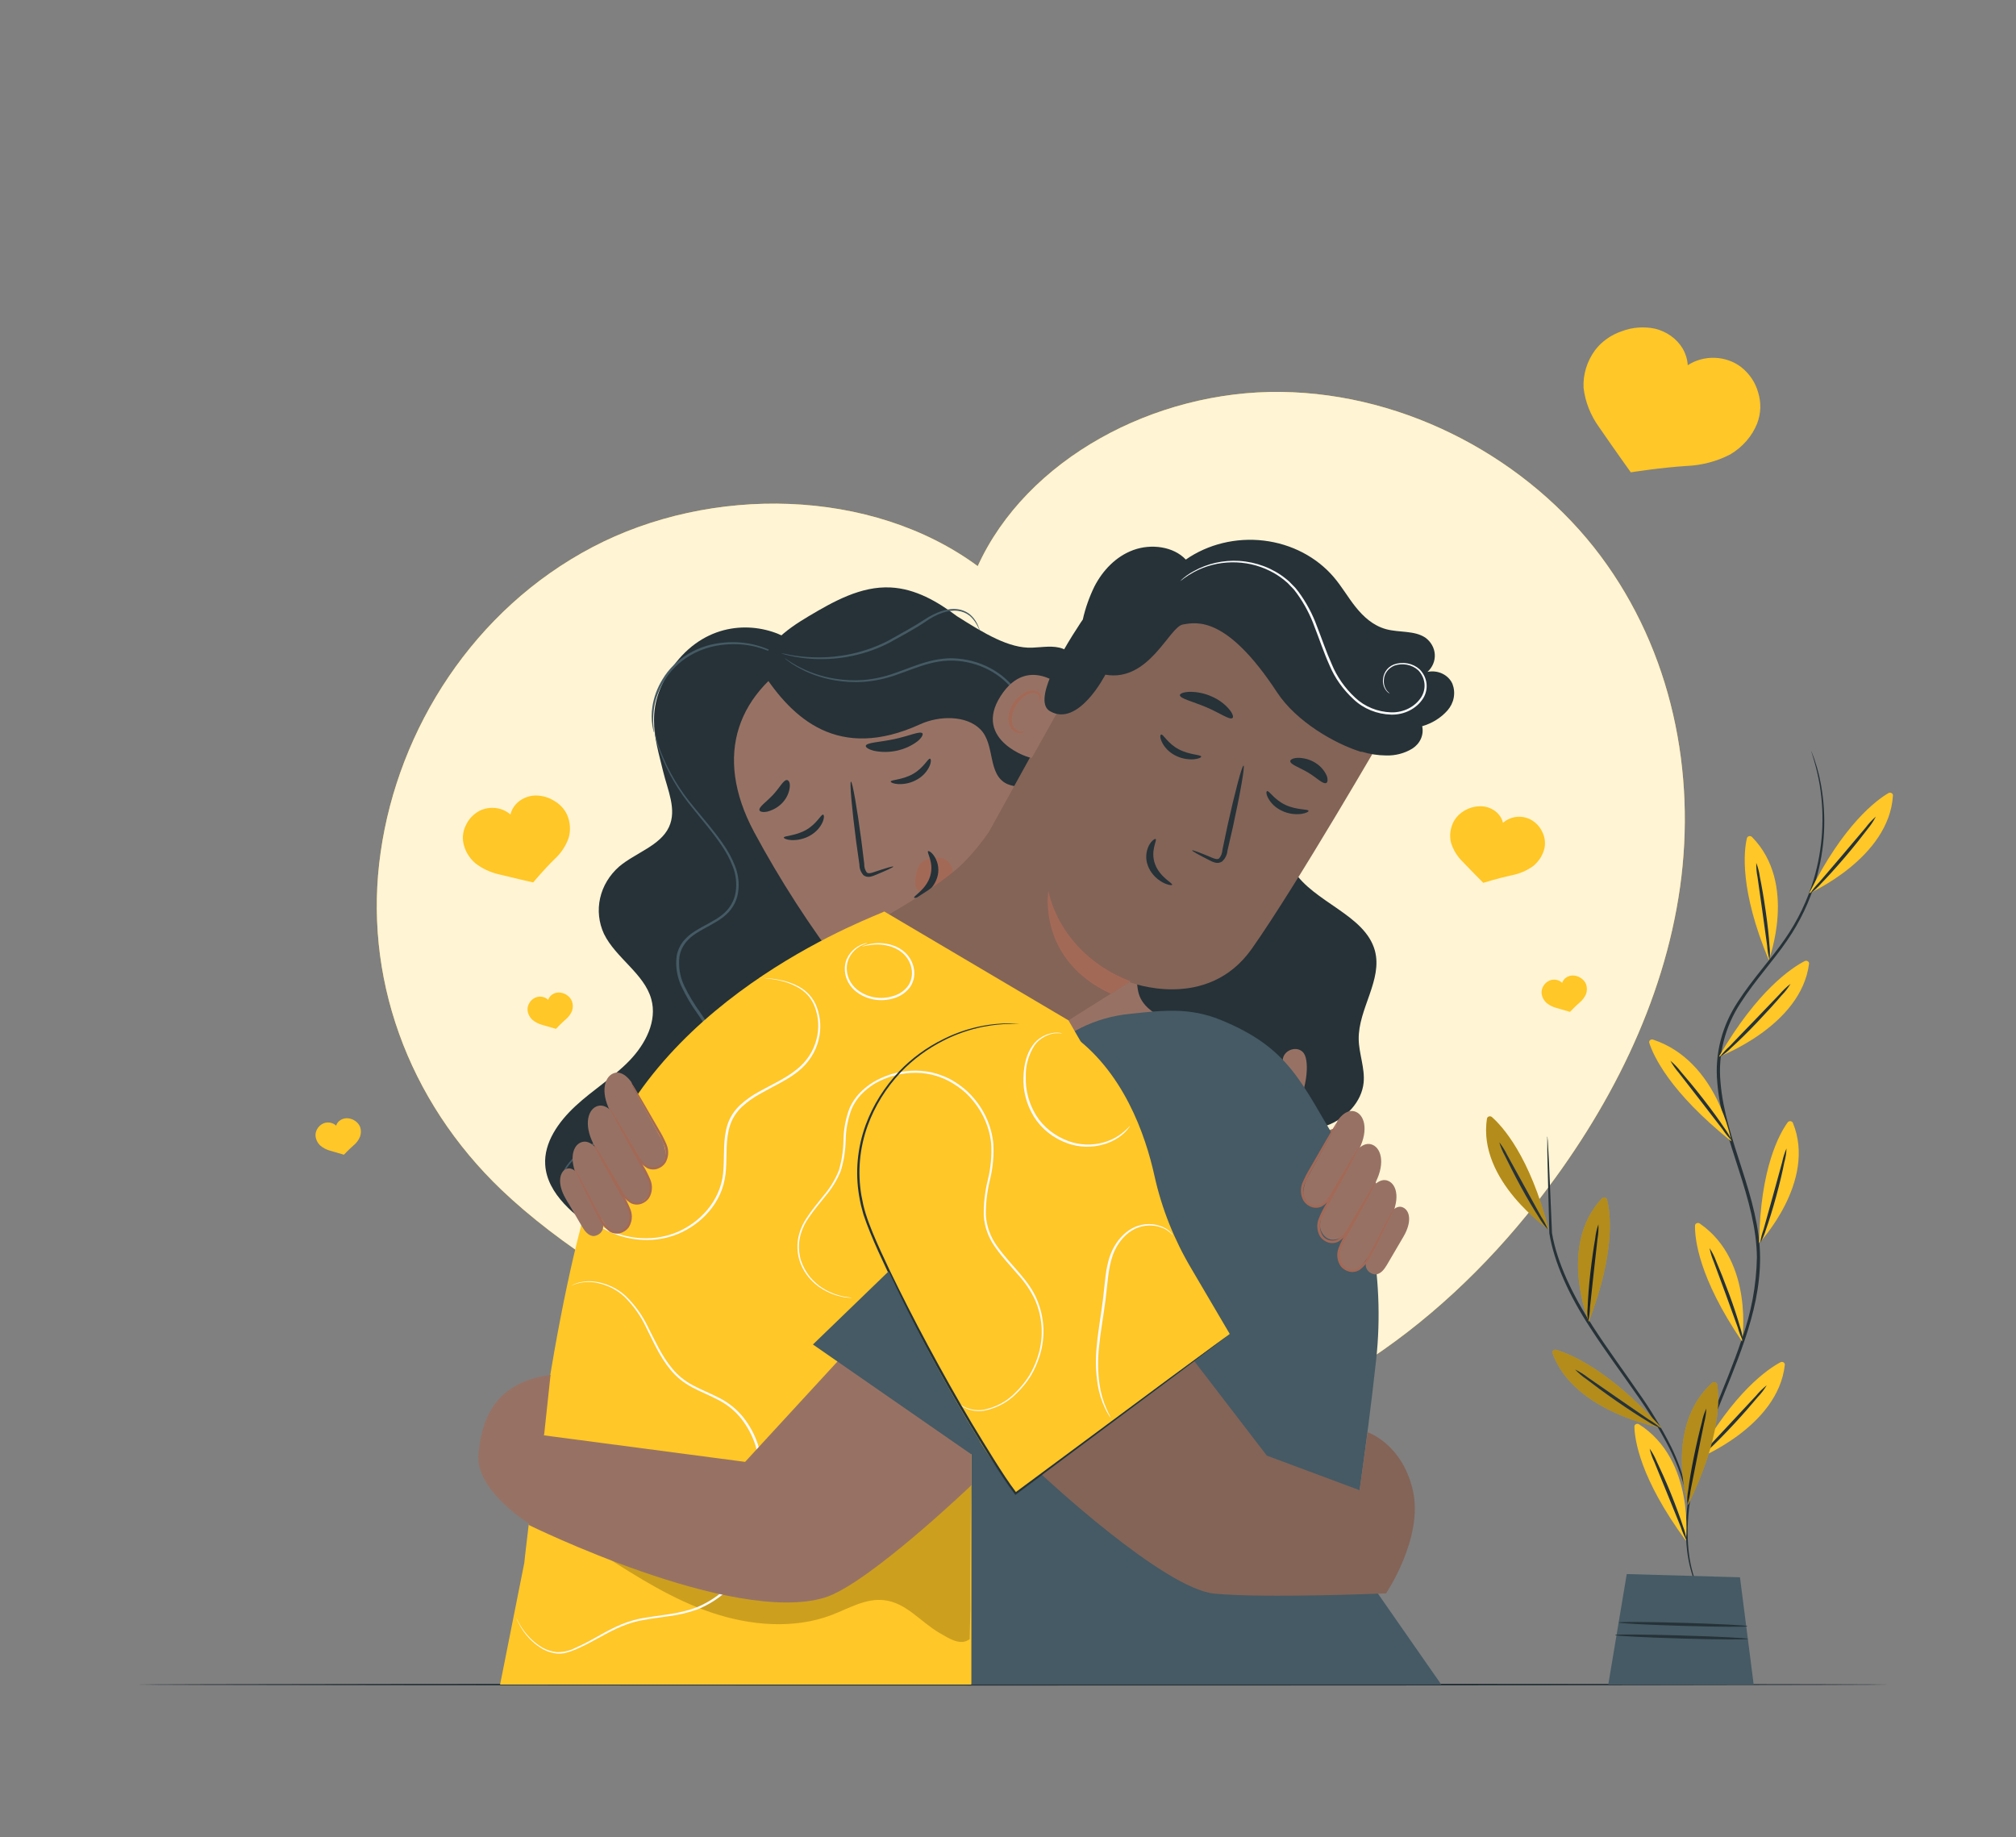 <svg width="124" height="113" viewBox="0 0 124 113" fill="none" xmlns="http://www.w3.org/2000/svg">
<rect x="0" y="0" width="124" height="113" fill="#808080" stroke="none"/>
<path d="M116.153 103.614C116.153 103.646 92.043 103.673 62.31 103.673C32.577 103.673 8.464 103.646 8.464 103.614C8.464 103.583 32.567 103.555 62.31 103.555C92.053 103.555 116.153 103.583 116.153 103.614Z" fill="#263238"/>
<path d="M69.393 88.847C52.033 87.159 37.731 79.742 30.854 73.192C27.989 70.456 25.834 67.17 24.547 63.575C23.259 59.98 22.872 56.168 23.414 52.418C24.497 44.816 29.147 37.489 36.431 33.66C43.715 29.832 53.598 29.999 60.138 34.822C63.128 28.25 70.995 24.008 78.802 24.107C86.609 24.207 94.039 28.304 98.436 34.182C102.833 40.061 104.331 47.517 103.334 54.577C102.337 61.637 98.974 68.299 94.426 74.083C88.444 81.692 79.64 88.188 69.395 88.856" fill="#FFC727"/>
<path opacity="0.8" d="M69.393 88.847C52.033 87.159 37.731 79.742 30.854 73.192C27.989 70.456 25.834 67.17 24.547 63.575C23.259 59.98 22.872 56.168 23.414 52.418C24.497 44.816 29.147 37.489 36.431 33.66C43.715 29.832 53.598 29.999 60.138 34.822C63.128 28.25 70.995 24.008 78.802 24.107C86.609 24.207 94.039 28.304 98.436 34.182C102.833 40.061 104.331 47.517 103.334 54.577C102.337 61.637 98.974 68.299 94.426 74.083C88.444 81.692 79.64 88.188 69.395 88.856" fill="white"/>
<path d="M104.795 98.484C104.782 98.439 104.764 98.395 104.74 98.353L104.559 97.971C104.342 97.48 104.17 96.972 104.046 96.455C103.716 95.099 103.657 93.065 104.294 90.66C104.64 89.349 105.08 88.059 105.611 86.8C106.156 85.433 106.789 83.982 107.317 82.411C107.845 80.84 108.269 79.138 108.259 77.337C108.25 75.536 107.729 73.721 107.146 71.913C106.563 70.105 105.963 68.327 105.824 66.557C105.664 64.854 106.098 63.148 107.064 61.682C107.967 60.276 109.083 59.083 109.928 57.84C110.72 56.687 111.317 55.431 111.699 54.116C112.25 52.21 112.355 50.219 112.007 48.274C111.883 47.563 111.683 46.865 111.409 46.19C111.416 46.237 111.427 46.285 111.444 46.33C111.474 46.427 111.513 46.556 111.565 46.728C111.716 47.241 111.837 47.76 111.927 48.285C112.243 50.219 112.118 52.191 111.56 54.08C111.172 55.379 110.575 56.618 109.787 57.757C108.941 58.988 107.823 60.175 106.903 61.599C105.911 63.091 105.464 64.832 105.626 66.571C105.765 68.379 106.37 70.155 106.952 71.965C107.535 73.775 108.051 75.581 108.064 77.344C108.03 79.049 107.718 80.74 107.136 82.361C106.615 83.925 105.993 85.376 105.45 86.746C104.926 88.012 104.495 89.308 104.16 90.626C103.535 93.051 103.617 95.114 103.972 96.466C104.105 96.986 104.291 97.493 104.527 97.982L104.725 98.355C104.744 98.4 104.767 98.443 104.795 98.484Z" fill="#263238"/>
<path d="M108.793 59.049C108.793 59.049 110.588 54.346 107.761 51.481C107.739 51.458 107.71 51.441 107.678 51.432C107.646 51.423 107.612 51.423 107.58 51.43C107.547 51.438 107.518 51.454 107.495 51.476C107.472 51.498 107.456 51.525 107.448 51.555C107.265 52.335 106.987 54.717 108.793 59.049Z" fill="#FFC727"/>
<path d="M108.024 53.074C108.017 53.369 108.043 53.663 108.103 53.953C108.188 54.559 108.289 55.273 108.401 56.059L108.693 58.163C108.712 58.458 108.76 58.75 108.837 59.036C108.875 58.742 108.875 58.446 108.837 58.152C108.803 57.608 108.723 56.859 108.604 56.035C108.485 55.21 108.356 54.468 108.245 53.933C108.206 53.64 108.132 53.352 108.024 53.074Z" fill="#263238"/>
<path d="M106.489 70.198C106.489 70.198 105.663 65.276 101.692 63.949C101.661 63.935 101.626 63.93 101.591 63.934C101.556 63.938 101.523 63.952 101.497 63.973C101.471 63.993 101.451 64.021 101.442 64.052C101.433 64.083 101.434 64.115 101.444 64.146C101.692 64.914 102.672 67.138 106.489 70.198Z" fill="#FFC727"/>
<path d="M102.741 65.244C102.888 65.507 103.062 65.756 103.262 65.987L104.609 67.721L105.948 69.457C106.114 69.71 106.305 69.948 106.521 70.168C106.405 69.892 106.252 69.629 106.067 69.386C105.757 68.919 105.303 68.29 104.775 67.612C104.247 66.934 103.751 66.335 103.379 65.908C103.195 65.665 102.981 65.442 102.741 65.244Z" fill="#263238"/>
<path d="M107.148 82.506C107.148 82.506 107.925 77.577 104.549 75.256C104.523 75.237 104.492 75.225 104.458 75.222C104.425 75.218 104.391 75.223 104.361 75.236C104.331 75.249 104.305 75.269 104.287 75.295C104.268 75.32 104.258 75.35 104.257 75.38C104.242 76.178 104.468 78.567 107.148 82.506Z" fill="#FFC727"/>
<path d="M105.152 76.772C105.209 77.062 105.298 77.347 105.415 77.622L106.159 79.638L106.888 81.654C106.966 81.939 107.074 82.217 107.21 82.483C107.186 82.189 107.125 81.897 107.027 81.615C106.878 81.089 106.642 80.366 106.352 79.581C106.062 78.797 105.779 78.088 105.561 77.581C105.46 77.298 105.322 77.026 105.152 76.772Z" fill="#263238"/>
<path d="M103.696 94.766C103.696 94.766 104.279 89.815 100.814 87.605C100.787 87.587 100.755 87.577 100.722 87.575C100.689 87.573 100.656 87.579 100.627 87.593C100.597 87.607 100.572 87.628 100.555 87.654C100.538 87.68 100.529 87.71 100.529 87.74C100.544 88.538 100.864 90.918 103.696 94.766Z" fill="#FFC727"/>
<path d="M101.467 89.103C101.532 89.391 101.631 89.672 101.762 89.941C101.995 90.515 102.27 91.189 102.575 91.932L103.381 93.923C103.47 94.207 103.589 94.481 103.736 94.744C103.701 94.45 103.628 94.161 103.518 93.883C103.349 93.358 103.086 92.644 102.774 91.867C102.461 91.089 102.141 90.393 101.903 89.894C101.79 89.617 101.643 89.351 101.467 89.103Z" fill="#263238"/>
<path d="M111.28 54.945C111.28 54.945 116.2 52.78 116.431 48.931C116.433 48.901 116.426 48.871 116.41 48.844C116.394 48.817 116.371 48.795 116.342 48.779C116.314 48.764 116.281 48.756 116.247 48.756C116.214 48.757 116.181 48.766 116.153 48.782C115.417 49.214 113.371 50.719 111.28 54.945Z" fill="#FFC727"/>
<path d="M115.38 50.226C115.145 50.432 114.935 50.659 114.752 50.904L113.336 52.579L111.905 54.254C111.689 54.473 111.497 54.711 111.33 54.963C111.585 54.781 111.816 54.572 112.017 54.34C112.416 53.933 112.942 53.352 113.505 52.692C114.068 52.032 114.544 51.424 114.884 50.977C115.078 50.743 115.244 50.492 115.38 50.226Z" fill="#263238"/>
<path d="M105.727 64.995C105.727 64.995 110.784 63.108 111.27 59.28C111.274 59.25 111.269 59.219 111.256 59.191C111.242 59.163 111.22 59.139 111.192 59.122C111.164 59.105 111.132 59.095 111.098 59.094C111.065 59.093 111.032 59.1 111.002 59.115C110.238 59.506 108.096 60.894 105.727 64.995Z" fill="#FFC727"/>
<path d="M110.134 60.511C109.887 60.703 109.662 60.916 109.462 61.149L107.93 62.747C107.354 63.343 106.833 63.877 106.392 64.342C106.162 64.551 105.953 64.778 105.767 65.02C106.035 64.853 106.28 64.657 106.496 64.437C106.92 64.053 107.488 63.502 108.083 62.875C108.679 62.249 109.207 61.666 109.571 61.237C109.789 61.016 109.978 60.772 110.134 60.511Z" fill="#263238"/>
<path d="M108.202 76.458C108.202 76.458 111.759 72.677 110.278 69.068C110.267 69.039 110.247 69.014 110.221 68.995C110.195 68.977 110.163 68.965 110.13 68.961C110.097 68.957 110.064 68.962 110.033 68.974C110.003 68.987 109.977 69.007 109.958 69.032C109.475 69.696 108.259 71.823 108.202 76.458Z" fill="#FFC727"/>
<path d="M109.884 70.639C109.764 70.912 109.674 71.195 109.616 71.484C109.452 72.076 109.261 72.772 109.051 73.543C108.84 74.313 108.641 75.007 108.478 75.599C108.377 75.879 108.304 76.166 108.259 76.458C108.414 76.199 108.534 75.923 108.617 75.638C108.803 75.118 109.028 74.395 109.249 73.588C109.47 72.781 109.643 72.047 109.745 71.511C109.827 71.226 109.873 70.933 109.884 70.639Z" fill="#263238"/>
<path d="M104.346 89.749C104.346 89.749 109.368 87.785 109.78 83.95C109.784 83.92 109.779 83.889 109.765 83.862C109.751 83.834 109.728 83.811 109.701 83.794C109.673 83.777 109.64 83.768 109.607 83.767C109.574 83.766 109.541 83.774 109.512 83.79C108.755 84.192 106.64 85.611 104.346 89.749Z" fill="#FFC727"/>
<path d="M108.669 85.202C108.426 85.397 108.205 85.614 108.009 85.849L106.506 87.462L104.996 89.078C104.772 89.288 104.568 89.515 104.386 89.756C104.651 89.586 104.891 89.386 105.102 89.162C105.522 88.771 106.075 88.213 106.662 87.58C107.25 86.947 107.761 86.355 108.123 85.921C108.334 85.701 108.517 85.459 108.669 85.202Z" fill="#263238"/>
<path d="M95.17 69.9C95.164 69.936 95.164 69.972 95.17 70.008C95.17 70.094 95.17 70.2 95.17 70.327C95.17 70.625 95.17 71.029 95.187 71.536C95.215 72.598 95.252 74.078 95.296 75.852C95.587 77.66 96.524 79.694 97.809 81.665C98.751 83.123 99.746 84.449 100.599 85.683C101.375 86.764 102.068 87.893 102.672 89.062C103.07 89.852 103.385 90.675 103.614 91.519C103.691 91.817 103.748 92.052 103.781 92.213C103.793 92.295 103.814 92.376 103.845 92.454C103.848 92.371 103.84 92.288 103.823 92.206C103.803 92.043 103.758 91.806 103.694 91.503C103.491 90.649 103.192 89.816 102.803 89.017C102.212 87.837 101.527 86.699 100.752 85.611C99.904 84.368 98.915 83.039 97.977 81.591C96.7 79.622 95.765 77.629 95.46 75.846V75.857C95.386 74.085 95.321 72.603 95.277 71.54C95.249 71.036 95.23 70.636 95.212 70.333C95.212 70.207 95.195 70.108 95.187 70.017C95.18 69.927 95.175 69.897 95.17 69.9Z" fill="#263238"/>
<path d="M97.724 81.301C97.724 81.301 95.787 76.646 98.528 73.71C98.549 73.686 98.577 73.669 98.609 73.659C98.641 73.649 98.675 73.648 98.707 73.654C98.74 73.661 98.77 73.676 98.794 73.698C98.818 73.719 98.835 73.746 98.843 73.775C99.049 74.551 99.398 76.926 97.724 81.301Z" fill="#FFC727"/>
<path d="M98.315 75.308C98.213 75.589 98.147 75.879 98.119 76.173C98.025 76.711 97.915 77.457 97.821 78.284C97.727 79.111 97.672 79.866 97.653 80.406C97.624 80.701 97.633 80.998 97.68 81.29C97.748 81.002 97.787 80.71 97.796 80.415C97.863 79.805 97.94 79.091 98.025 78.302C98.109 77.514 98.193 76.799 98.26 76.189C98.311 75.898 98.329 75.603 98.315 75.308Z" fill="#263238"/>
<g opacity="0.3">
<path d="M97.724 81.301C97.724 81.301 95.787 76.646 98.528 73.71C98.549 73.686 98.577 73.669 98.609 73.659C98.641 73.649 98.675 73.648 98.707 73.654C98.74 73.661 98.77 73.676 98.794 73.698C98.818 73.719 98.835 73.746 98.843 73.775C99.049 74.551 99.398 76.926 97.724 81.301Z" fill="black"/>
</g>
<path d="M103.83 92.565C103.83 92.565 102.315 87.781 105.306 85.057C105.329 85.036 105.359 85.021 105.392 85.013C105.424 85.006 105.458 85.007 105.49 85.016C105.522 85.025 105.55 85.042 105.573 85.065C105.595 85.088 105.61 85.115 105.616 85.145C105.752 85.934 105.896 88.328 103.83 92.565Z" fill="#FFC727"/>
<path d="M104.951 86.635C104.825 86.907 104.733 87.191 104.678 87.483C104.537 88.011 104.363 88.746 104.195 89.564C104.026 90.382 103.905 91.126 103.838 91.666C103.781 91.957 103.764 92.254 103.788 92.549C103.88 92.267 103.945 91.978 103.981 91.686C104.1 91.085 104.242 90.378 104.396 89.598C104.549 88.818 104.698 88.111 104.82 87.51C104.896 87.223 104.94 86.93 104.951 86.635Z" fill="#263238"/>
<g opacity="0.3">
<path d="M103.83 92.565C103.83 92.565 102.315 87.781 105.306 85.057C105.329 85.036 105.359 85.021 105.392 85.013C105.424 85.006 105.458 85.007 105.49 85.016C105.522 85.025 105.55 85.042 105.573 85.065C105.595 85.088 105.61 85.115 105.616 85.145C105.752 85.934 105.896 88.328 103.83 92.565Z" fill="black"/>
</g>
<path d="M95.249 75.608C95.249 75.608 90.875 72.625 91.46 68.808C91.464 68.778 91.477 68.75 91.497 68.726C91.517 68.702 91.544 68.684 91.575 68.673C91.606 68.662 91.64 68.66 91.672 68.665C91.705 68.671 91.735 68.684 91.76 68.704C92.395 69.262 94.089 71.097 95.249 75.608Z" fill="#FFC727"/>
<g opacity="0.3">
<path d="M95.249 75.608C95.249 75.608 90.875 72.625 91.46 68.808C91.464 68.778 91.477 68.75 91.497 68.726C91.517 68.702 91.544 68.684 91.575 68.673C91.606 68.662 91.64 68.66 91.672 68.665C91.705 68.671 91.735 68.684 91.76 68.704C92.395 69.262 94.089 71.097 95.249 75.608Z" fill="black"/>
</g>
<path d="M92.219 70.261C92.3 70.547 92.416 70.825 92.564 71.088C92.811 71.588 93.149 72.27 93.555 73.014C93.962 73.757 94.357 74.417 94.662 74.887C94.812 75.15 94.995 75.396 95.207 75.62C95.095 75.343 94.954 75.077 94.788 74.824L93.744 72.93C93.352 72.221 93 71.574 92.7 71.032C92.568 70.761 92.407 70.503 92.219 70.261Z" fill="#263238"/>
<path d="M102.188 87.819C102.188 87.819 96.819 86.895 95.492 83.236C95.481 83.207 95.479 83.176 95.486 83.146C95.493 83.117 95.509 83.089 95.532 83.067C95.556 83.045 95.585 83.029 95.617 83.022C95.65 83.014 95.684 83.015 95.716 83.023C96.556 83.267 98.964 84.235 102.188 87.819Z" fill="#FFC727"/>
<g opacity="0.3">
<path d="M102.188 87.819C102.188 87.819 96.819 86.895 95.492 83.236C95.481 83.207 95.479 83.176 95.486 83.146C95.493 83.117 95.509 83.089 95.532 83.067C95.556 83.045 95.585 83.029 95.617 83.022C95.65 83.014 95.684 83.015 95.716 83.023C96.556 83.267 98.964 84.235 102.188 87.819Z" fill="black"/>
</g>
<path d="M96.884 84.235C97.094 84.46 97.331 84.662 97.591 84.838C98.047 85.191 98.687 85.663 99.413 86.167C100.14 86.671 100.812 87.107 101.313 87.406C101.573 87.582 101.855 87.73 102.154 87.846C101.921 87.642 101.667 87.459 101.395 87.299L99.537 86.02L97.68 84.734C97.434 84.543 97.167 84.376 96.884 84.235Z" fill="#263238"/>
<path d="M107.022 97.015L107.865 103.614H98.922L100.058 96.816L107.022 97.015Z" fill="#455A64"/>
<path d="M99.562 99.795C99.562 99.847 101.33 99.939 103.515 100.003C105.7 100.066 107.483 100.075 107.483 100.023C107.483 99.971 105.715 99.881 103.53 99.817C101.345 99.754 99.565 99.745 99.562 99.795Z" fill="#263238"/>
<path d="M99.341 100.57C99.341 100.622 101.167 100.715 103.423 100.78C105.68 100.846 107.51 100.857 107.513 100.805C107.515 100.753 105.685 100.66 103.428 100.595C101.172 100.529 99.344 100.507 99.341 100.57Z" fill="#263238"/>
<path d="M34.869 50.088C34.698 49.734 34.411 49.435 34.048 49.234C33.701 49.024 33.291 48.918 32.875 48.931C32.656 48.945 32.441 48.999 32.245 49.09C32.049 49.181 31.875 49.306 31.734 49.46C31.566 49.644 31.451 49.863 31.397 50.097C31.226 49.947 31.021 49.833 30.797 49.763C30.588 49.7 30.367 49.675 30.147 49.692C29.928 49.708 29.714 49.764 29.519 49.858C29.157 50.046 28.869 50.333 28.696 50.678C28.503 51.023 28.431 51.414 28.49 51.797C28.575 52.285 28.83 52.735 29.217 53.081C29.645 53.419 30.155 53.66 30.705 53.783C31.61 54.009 32.793 54.276 32.793 54.276C32.793 54.276 33.47 53.467 34.11 52.843C34.511 52.475 34.81 52.023 34.98 51.528C35.114 51.05 35.075 50.545 34.869 50.088Z" fill="#FFC727"/>
<path d="M108.078 26.049C108.313 25.436 108.336 24.773 108.143 24.148C107.978 23.533 107.606 22.98 107.079 22.566C106.623 22.223 106.055 22.027 105.464 22.008C104.873 21.99 104.292 22.149 103.81 22.462C103.788 22.1 103.679 21.747 103.49 21.427C103.313 21.133 103.072 20.874 102.782 20.666C102.493 20.458 102.16 20.306 101.804 20.218C101.125 20.072 100.413 20.125 99.768 20.367C99.1 20.591 98.523 20.996 98.116 21.529C97.611 22.215 97.361 23.031 97.402 23.857C97.504 24.721 97.833 25.551 98.359 26.277C99.19 27.491 100.306 29.05 100.306 29.05C100.306 29.05 102.151 28.761 103.716 28.661C104.67 28.624 105.6 28.379 106.429 27.947C107.189 27.493 107.768 26.827 108.078 26.049Z" fill="#FFC727"/>
<path d="M95.001 52.154C95.066 51.817 95.016 51.47 94.858 51.16C94.716 50.85 94.471 50.59 94.158 50.414C93.889 50.27 93.575 50.212 93.266 50.247C92.957 50.283 92.669 50.41 92.447 50.61C92.403 50.423 92.313 50.247 92.184 50.095C92.065 49.955 91.915 49.838 91.744 49.752C91.574 49.666 91.386 49.613 91.192 49.596C90.826 49.571 90.46 49.65 90.145 49.822C89.822 49.991 89.562 50.246 89.401 50.554C89.201 50.949 89.146 51.393 89.245 51.819C89.378 52.262 89.625 52.669 89.967 53.006C90.51 53.575 91.234 54.301 91.234 54.301C91.234 54.301 92.169 54.009 92.97 53.838C93.463 53.744 93.924 53.546 94.317 53.259C94.668 52.966 94.907 52.579 95.001 52.154Z" fill="#FFC727"/>
<path d="M35.176 61.574C35.114 61.421 35.001 61.289 34.854 61.196C34.713 61.102 34.545 61.049 34.37 61.045C34.223 61.046 34.079 61.091 33.962 61.172C33.844 61.254 33.759 61.367 33.718 61.497C33.649 61.429 33.565 61.376 33.47 61.343C33.384 61.312 33.292 61.297 33.199 61.299C33.107 61.301 33.016 61.321 32.932 61.357C32.775 61.427 32.646 61.541 32.565 61.682C32.475 61.823 32.435 61.985 32.448 62.148C32.472 62.355 32.568 62.55 32.721 62.704C32.893 62.855 33.102 62.968 33.331 63.032C33.706 63.145 34.197 63.282 34.197 63.282C34.197 63.282 34.502 62.957 34.787 62.708C34.965 62.562 35.102 62.379 35.186 62.175C35.253 61.979 35.25 61.768 35.176 61.574Z" fill="#FFC727"/>
<path d="M22.146 69.305C22.083 69.153 21.971 69.023 21.824 68.93C21.68 68.834 21.506 68.781 21.328 68.779C21.235 68.78 21.143 68.798 21.058 68.832C20.973 68.866 20.896 68.916 20.832 68.977C20.758 69.051 20.704 69.141 20.676 69.237C20.607 69.169 20.522 69.117 20.428 69.084C20.342 69.052 20.25 69.037 20.157 69.04C20.065 69.042 19.974 69.061 19.89 69.097C19.733 69.168 19.605 69.282 19.523 69.423C19.433 69.563 19.393 69.726 19.409 69.888C19.432 70.095 19.528 70.29 19.681 70.444C19.853 70.596 20.062 70.708 20.291 70.772C20.666 70.885 21.154 71.023 21.154 71.023C21.154 71.023 21.462 70.697 21.747 70.449C21.924 70.303 22.061 70.12 22.144 69.915C22.217 69.718 22.218 69.503 22.146 69.305Z" fill="#FFC727"/>
<path d="M97.553 60.53C97.49 60.378 97.378 60.247 97.231 60.154C97.088 60.056 96.914 60.002 96.735 60.001C96.588 60.002 96.445 60.047 96.328 60.129C96.211 60.21 96.126 60.324 96.085 60.453C95.988 60.357 95.86 60.291 95.72 60.266C95.579 60.241 95.433 60.257 95.304 60.313C95.147 60.383 95.017 60.497 94.934 60.638C94.847 60.779 94.807 60.942 94.82 61.104C94.844 61.311 94.939 61.506 95.093 61.66C95.265 61.812 95.474 61.924 95.703 61.987C96.078 62.1 96.569 62.238 96.569 62.238C96.569 62.238 96.874 61.913 97.159 61.664C97.337 61.518 97.474 61.335 97.558 61.131C97.626 60.935 97.624 60.724 97.553 60.53Z" fill="#FFC727"/>
<path d="M48.209 39.145C46.386 38.241 43.556 38.241 41.57 40.761C39.534 43.34 40.283 45.349 40.791 47.46C41.064 48.59 41.647 49.799 41.146 50.87C40.61 52.021 39.087 52.452 38.083 53.3C37.487 53.824 37.079 54.5 36.913 55.239C36.746 55.979 36.829 56.747 37.15 57.442C37.87 58.918 39.63 59.89 40.059 61.454C40.431 62.787 39.72 64.193 38.725 65.228C37.731 66.263 36.456 67.047 35.4 68.026C34.343 69.004 33.448 70.286 33.535 71.642C33.651 73.45 35.367 74.806 36.972 75.873C37.937 76.521 38.931 77.165 40.062 77.527C42.718 78.377 49.746 79.437 52.313 78.386C56.15 76.804 58.456 73.529 60.971 70.455C63.994 66.758 65.886 59.155 61.177 54.529" fill="#263238"/>
<path d="M34.968 74.031C34.898 73.923 34.835 73.811 34.779 73.697C34.603 73.368 34.508 73.009 34.502 72.643C34.502 72.16 34.832 71.611 35.35 71.138C35.948 70.606 36.646 70.175 37.411 69.868C38.244 69.502 39.206 69.217 40.206 68.844C41.205 68.471 42.257 67.992 43.048 67.158C43.458 66.742 43.756 66.245 43.918 65.705C44.069 65.138 44.034 64.543 43.817 63.994C43.584 63.424 43.282 62.879 42.916 62.369C42.531 61.839 42.199 61.277 41.924 60.692C41.642 60.098 41.536 59.446 41.619 58.803C41.673 58.486 41.805 58.183 42.006 57.919C42.21 57.664 42.462 57.445 42.75 57.271C43.301 56.918 43.898 56.672 44.377 56.303C44.848 55.947 45.157 55.443 45.245 54.891C45.329 54.364 45.273 53.826 45.081 53.323C44.899 52.847 44.656 52.392 44.36 51.967C43.792 51.13 43.159 50.414 42.624 49.736C41.738 48.677 41.048 47.494 40.58 46.233C40.45 45.892 40.354 45.541 40.293 45.184C40.27 45.06 40.259 44.933 40.26 44.807C40.26 44.807 40.275 44.936 40.325 45.18C40.398 45.532 40.503 45.878 40.637 46.215C41.123 47.462 41.824 48.631 42.713 49.677C43.259 50.355 43.898 51.065 44.476 51.906C44.782 52.339 45.032 52.803 45.22 53.289C45.422 53.81 45.481 54.369 45.394 54.916C45.305 55.5 44.979 56.033 44.481 56.41C43.985 56.796 43.38 57.045 42.849 57.388C42.578 57.553 42.342 57.761 42.153 58.003C41.964 58.249 41.841 58.533 41.793 58.83C41.717 59.446 41.818 60.069 42.088 60.638C42.365 61.214 42.697 61.767 43.08 62.29C43.451 62.81 43.757 63.365 43.993 63.947C44.219 64.521 44.254 65.142 44.094 65.734C43.925 66.294 43.614 66.809 43.187 67.24C42.368 68.096 41.282 68.575 40.285 68.948C39.288 69.321 38.319 69.597 37.488 69.954C36.732 70.253 36.04 70.671 35.444 71.19C34.926 71.642 34.603 72.173 34.593 72.641C34.594 73 34.679 73.354 34.842 73.681C34.918 73.902 34.983 74.026 34.968 74.031Z" fill="#455A64"/>
<path d="M40.236 45.069C40.217 45.035 40.205 44.998 40.198 44.961C40.169 44.857 40.146 44.752 40.129 44.646C40.068 44.254 40.068 43.855 40.129 43.462C40.218 42.877 40.426 42.312 40.741 41.797C41.121 41.156 41.67 40.612 42.339 40.215C43.007 39.817 43.775 39.578 44.571 39.519C45.216 39.462 45.867 39.516 46.49 39.677C46.909 39.783 47.31 39.943 47.681 40.151C47.781 40.208 47.877 40.269 47.968 40.337C48.002 40.357 48.034 40.382 48.062 40.409C47.562 40.133 47.023 39.92 46.46 39.774C45.849 39.63 45.214 39.587 44.585 39.647C43.814 39.711 43.071 39.946 42.423 40.332C41.774 40.718 41.239 41.244 40.865 41.862C40.551 42.362 40.338 42.909 40.238 43.478C40.158 44.006 40.157 44.541 40.236 45.069Z" fill="#455A64"/>
<path d="M61.534 42.847L73.869 62.351L64.941 68.487L59.52 61.413C59.52 61.413 54.892 63.495 51.909 59.727C49.828 57.005 47.978 54.141 46.376 51.162C43.846 46.416 45.342 42.472 49.717 40.117C54.019 37.805 58.969 38.951 61.534 42.847Z" fill="#977264"/>
<path d="M59.401 61.364C59.401 61.364 62.188 59.87 63.753 56.473C63.753 56.473 64.579 60.03 60.152 62.349L59.401 61.364Z" fill="#A36957"/>
<path d="M57.204 46.664C57.077 46.635 56.827 47.218 56.165 47.598C55.502 47.977 54.806 47.955 54.786 48.07C54.786 48.124 54.942 48.21 55.252 48.228C55.664 48.245 56.071 48.145 56.417 47.941C56.763 47.744 57.03 47.452 57.181 47.107C57.288 46.847 57.263 46.676 57.204 46.664Z" fill="#263238"/>
<path d="M50.627 50.106C50.5 50.079 50.25 50.662 49.588 51.042C48.925 51.422 48.228 51.399 48.209 51.514C48.209 51.566 48.365 51.654 48.675 51.673C49.087 51.688 49.494 51.588 49.841 51.386C50.186 51.188 50.454 50.895 50.604 50.549C50.709 50.292 50.686 50.118 50.627 50.106Z" fill="#263238"/>
<path d="M56.603 54.893C56.514 54.834 56.44 54.758 56.386 54.67C56.332 54.582 56.3 54.485 56.291 54.385C56.276 54.185 56.294 53.983 56.343 53.788C56.367 53.531 56.468 53.286 56.636 53.078C56.813 52.92 57.04 52.816 57.285 52.782C57.545 52.718 57.821 52.731 58.072 52.819C58.255 52.908 58.402 53.047 58.494 53.216C58.585 53.386 58.616 53.577 58.583 53.763C58.542 53.948 58.456 54.123 58.331 54.273C58.206 54.424 58.045 54.547 57.861 54.633C57.489 54.801 57.075 54.879 56.661 54.859" fill="#A36957"/>
<path d="M57.085 52.353C56.978 52.414 57.464 53.049 57.216 53.881C56.968 54.712 56.172 55.117 56.224 55.21C56.244 55.255 56.484 55.228 56.802 55.033C57.214 54.779 57.514 54.399 57.648 53.962C57.778 53.542 57.723 53.092 57.494 52.708C57.328 52.432 57.129 52.319 57.085 52.353Z" fill="#263238"/>
<path d="M56.737 45.103C56.591 44.945 55.892 45.275 54.989 45.465C54.086 45.654 53.303 45.67 53.253 45.871C53.233 45.966 53.422 46.097 53.774 46.183C54.236 46.276 54.716 46.271 55.176 46.169C55.636 46.068 56.065 45.873 56.43 45.598C56.7 45.376 56.792 45.18 56.737 45.103Z" fill="#263238"/>
<path d="M48.41 47.978C48.184 47.964 47.966 48.443 47.542 48.893C47.117 49.343 46.656 49.639 46.713 49.838C46.743 49.93 46.934 49.978 47.209 49.917C47.575 49.819 47.9 49.624 48.143 49.357C48.386 49.09 48.537 48.764 48.576 48.418C48.608 48.152 48.514 47.989 48.41 47.978Z" fill="#263238"/>
<path d="M54.947 53.3C54.929 53.264 54.476 53.397 53.759 53.639C53.578 53.704 53.399 53.75 53.308 53.657C53.201 53.503 53.149 53.323 53.159 53.142C53.102 52.69 53.045 52.215 52.983 51.716C52.717 49.695 52.43 48.066 52.34 48.075C52.251 48.084 52.395 49.734 52.66 51.754C52.73 52.251 52.797 52.726 52.861 53.178C52.858 53.415 52.946 53.646 53.109 53.831C53.166 53.874 53.232 53.904 53.303 53.921C53.374 53.937 53.449 53.939 53.521 53.926C53.629 53.903 53.734 53.868 53.833 53.824C54.543 53.535 54.964 53.336 54.947 53.3Z" fill="#263238"/>
<path d="M64.939 51.49C64.725 52.62 64.964 53.897 65.006 55.051C65.048 56.206 65.524 57.427 66.593 58.041C67.662 58.656 69.254 58.681 69.757 59.727C69.971 60.179 69.906 60.688 70.053 61.153C70.266 61.831 70.913 62.342 71.627 62.616C71.801 62.682 71.979 62.738 72.161 62.783L73.13 64.299C74.328 66.175 75.657 68.157 77.82 69.063C78.404 69.321 79.04 69.469 79.688 69.499C80.337 69.528 80.985 69.439 81.594 69.235C82.797 68.799 83.757 67.764 83.874 66.589C83.96 65.696 83.586 64.817 83.571 63.922C83.539 62.055 85.059 60.267 84.563 58.459C83.948 56.251 80.791 55.503 79.551 53.526C79.035 52.701 78.891 51.718 78.388 50.889C77.443 49.334 75.466 48.613 73.688 47.878C73.083 47.632 72.499 47.346 71.94 47.022C72.029 46.945 72.112 46.863 72.188 46.775C72.932 45.93 72.967 44.667 72.391 43.718C72.087 43.25 71.674 42.849 71.182 42.543C70.69 42.236 70.13 42.032 69.542 41.943C68.78 41.817 67.952 41.844 67.295 41.471C66.551 41.055 66.176 40.208 65.38 39.903C64.79 39.677 64.118 39.815 63.478 39.837C62.065 39.889 60.544 38.967 58.86 37.9C57.657 36.996 56.306 36.208 54.771 36.133C52.948 36.045 51.279 36.989 49.746 37.898C48.358 38.723 46.8 39.833 46.894 41.342C48.739 44.188 51.557 46.852 56.603 44.545C57.767 44.014 59.438 43.982 60.306 44.866C61.231 45.806 60.715 47.65 61.95 48.222C62.209 48.328 62.489 48.387 62.774 48.393C63.15 48.47 63.501 48.625 63.8 48.845C63.8 48.845 65.023 50.204 64.939 51.49Z" fill="#263238"/>
<path d="M67.305 47.559C67.305 47.559 67.344 47.492 67.377 47.352C67.413 47.147 67.371 46.937 67.258 46.757C67.08 46.472 66.79 46.26 66.447 46.163C65.985 46.041 65.514 45.949 65.038 45.889C64.755 45.843 64.482 45.752 64.232 45.623C63.964 45.471 63.74 45.262 63.58 45.015C63.237 44.511 63.084 43.885 62.836 43.299C62.546 42.659 62.091 42.091 61.51 41.645C60.928 41.198 60.237 40.886 59.495 40.734C59.107 40.654 58.71 40.619 58.312 40.633C57.926 40.653 57.543 40.713 57.171 40.813C56.427 41.008 55.763 41.297 55.093 41.523C54.457 41.748 53.789 41.889 53.109 41.941C52.519 41.978 51.927 41.946 51.346 41.846C50.505 41.704 49.702 41.415 48.983 40.994C48.786 40.881 48.599 40.756 48.422 40.619C48.359 40.574 48.3 40.525 48.243 40.472C48.314 40.507 48.381 40.549 48.442 40.596C48.626 40.722 48.817 40.839 49.015 40.947C49.737 41.344 50.534 41.616 51.366 41.747C51.938 41.839 52.522 41.865 53.102 41.824C53.765 41.766 54.416 41.624 55.036 41.401C55.696 41.175 56.373 40.881 57.122 40.68C57.505 40.577 57.899 40.514 58.297 40.492C58.709 40.478 59.121 40.513 59.523 40.596C60.288 40.753 61.001 41.076 61.6 41.539C62.199 42.001 62.665 42.589 62.96 43.252C63.208 43.862 63.349 44.47 63.672 44.954C63.82 45.187 64.027 45.385 64.277 45.53C64.516 45.655 64.775 45.743 65.045 45.792C65.525 45.858 65.998 45.957 66.462 46.088C66.819 46.199 67.117 46.429 67.295 46.732C67.408 46.924 67.441 47.146 67.389 47.358C67.377 47.43 67.348 47.499 67.305 47.559Z" fill="#455A64"/>
<path d="M60.264 38.764C60.237 38.729 60.215 38.691 60.2 38.651C60.151 38.539 60.093 38.431 60.026 38.327C59.925 38.16 59.797 38.008 59.647 37.875C59.443 37.712 59.191 37.607 58.922 37.572C58.32 37.491 57.605 37.767 56.966 38.21C56.326 38.653 55.525 39.075 54.714 39.527C53.288 40.267 51.657 40.614 50.019 40.529C49.527 40.504 49.039 40.437 48.561 40.328C48.392 40.291 48.263 40.251 48.176 40.226C48.131 40.215 48.087 40.199 48.045 40.178C48.223 40.201 48.4 40.233 48.573 40.276C49.052 40.362 49.537 40.413 50.024 40.429C51.636 40.485 53.234 40.131 54.637 39.405C55.44 38.953 56.219 38.535 56.869 38.106C57.519 37.676 58.28 37.374 58.927 37.475C59.214 37.517 59.48 37.637 59.691 37.819C59.844 37.957 59.97 38.118 60.066 38.294C60.127 38.402 60.178 38.515 60.217 38.633C60.239 38.674 60.255 38.718 60.264 38.764Z" fill="#455A64"/>
<path d="M86.143 75.898C83.397 77.028 82.222 77.552 79.477 77.85V77.882L75.826 69.895C76.215 69.565 76.662 69.165 77.163 68.675C77.592 68.252 77.938 67.765 78.187 67.235C78.492 66.593 78.856 65.725 78.896 65.201C78.943 64.543 79.844 64.281 80.196 64.785C80.548 65.289 80.466 67.106 79.355 68.971C78.244 70.835 81.632 69.565 82.877 69.12L86.143 75.898Z" fill="#977264"/>
<path d="M63.984 65.158C64.654 64.374 65.491 63.721 66.446 63.239C67.4 62.758 68.451 62.457 69.537 62.356C71.506 62.146 73.145 61.947 75.067 62.726C79.353 64.467 80.027 66.629 82.311 70.361C84.092 73.263 85.213 78.413 84.647 83.609C84.077 88.886 83.06 95.587 83.06 95.587L88.65 103.612H59.743V88.386L50.141 82.736L63.984 65.158Z" fill="#455A64"/>
<path d="M83.467 70.917L82.031 73.378C81.798 73.778 81.466 74.234 80.969 74.225C80.516 74.225 80.183 73.785 80.163 73.371C80.185 72.957 80.319 72.554 80.553 72.198L82.18 69.204L82.272 68.926C82.272 68.926 82.795 68.11 83.412 68.392C83.975 68.648 84.201 69.658 83.467 70.917Z" fill="#977264"/>
<path d="M84.489 72.944C84.013 73.763 83.535 74.584 83.055 75.405C82.822 75.805 82.49 76.261 81.991 76.252C81.537 76.252 81.208 75.812 81.188 75.4C81.207 74.985 81.34 74.581 81.575 74.225L83.204 71.231L83.296 70.953C83.296 70.953 83.817 70.137 84.436 70.419C84.999 70.675 85.223 71.685 84.489 72.944Z" fill="#977264"/>
<path d="M85.453 75.032L84.092 77.367C83.871 77.744 83.556 78.178 83.085 78.169C82.656 78.169 82.341 77.753 82.321 77.36C82.341 76.967 82.468 76.585 82.691 76.248C83.203 75.302 83.717 74.356 84.233 73.409L84.32 73.145C84.32 73.145 84.816 72.372 85.401 72.639C85.937 72.878 86.148 73.834 85.453 75.032Z" fill="#977264"/>
<path d="M86.331 76.051L85.312 77.789C85.146 78.072 84.913 78.393 84.568 78.386C84.409 78.366 84.264 78.293 84.16 78.183C84.055 78.072 83.999 77.931 84 77.785C84.014 77.492 84.109 77.206 84.275 76.955L85.424 74.84L85.488 74.643C85.488 74.643 85.858 74.067 86.294 74.266C86.731 74.465 86.85 75.161 86.331 76.051Z" fill="#977264"/>
<path d="M83.655 70.444C83.604 70.578 83.54 70.707 83.464 70.831L82.894 71.866L82.028 73.391C81.881 73.718 81.633 73.999 81.314 74.2C81.219 74.248 81.113 74.277 81.005 74.285C80.896 74.293 80.787 74.281 80.684 74.248C80.478 74.177 80.303 74.044 80.188 73.873C80.09 73.705 80.032 73.52 80.018 73.33C80.003 73.141 80.033 72.951 80.104 72.772C80.237 72.452 80.397 72.142 80.58 71.843C80.907 71.278 81.203 70.763 81.456 70.322C81.709 69.881 81.902 69.567 82.056 69.303C82.126 69.175 82.209 69.053 82.304 68.939C82.255 69.073 82.192 69.203 82.118 69.328L81.56 70.37C81.312 70.822 81.029 71.332 80.714 71.904C80.538 72.195 80.385 72.497 80.258 72.808C80.19 72.969 80.16 73.14 80.17 73.312C80.18 73.484 80.229 73.652 80.315 73.805C80.4 73.951 80.545 74.061 80.717 74.113C80.89 74.165 81.078 74.154 81.242 74.083C81.533 73.894 81.761 73.635 81.9 73.335L82.795 71.823C83.043 71.411 83.251 71.072 83.41 70.81C83.48 70.682 83.562 70.56 83.655 70.444Z" fill="#A36957"/>
<path d="M84.657 72.616C84.608 72.75 84.545 72.879 84.469 73.002C84.32 73.269 84.127 73.617 83.896 74.038L83.03 75.563C82.883 75.89 82.635 76.171 82.316 76.372C82.221 76.42 82.115 76.449 82.007 76.457C81.898 76.465 81.789 76.453 81.686 76.42C81.48 76.348 81.305 76.216 81.19 76.044C81.093 75.874 81.036 75.687 81.025 75.495C81.013 75.304 81.045 75.112 81.121 74.933C81.252 74.612 81.411 74.302 81.594 74.004C81.922 73.439 82.217 72.923 82.47 72.483C82.723 72.042 82.916 71.728 83.073 71.463C83.142 71.335 83.226 71.213 83.321 71.1C83.271 71.234 83.209 71.364 83.135 71.488L82.577 72.53L81.733 74.065C81.556 74.355 81.403 74.657 81.275 74.969C81.207 75.129 81.177 75.301 81.187 75.473C81.197 75.644 81.246 75.812 81.332 75.965C81.417 76.112 81.561 76.222 81.734 76.274C81.907 76.326 82.095 76.315 82.259 76.243C82.55 76.054 82.778 75.795 82.916 75.495C83.251 74.933 83.551 74.422 83.812 73.983L84.427 72.971C84.494 72.848 84.571 72.729 84.657 72.616Z" fill="#A36957"/>
<path d="M85.808 74.225C85.755 74.36 85.692 74.492 85.62 74.618L85.101 75.687C84.883 76.139 84.63 76.682 84.305 77.269C84.157 77.597 83.921 77.887 83.621 78.112C83.53 78.168 83.427 78.207 83.319 78.225C83.211 78.242 83.1 78.24 82.993 78.216C82.776 78.162 82.587 78.04 82.457 77.873C82.347 77.706 82.279 77.519 82.258 77.326C82.237 77.132 82.264 76.937 82.336 76.754C82.463 76.428 82.622 76.113 82.81 75.812C83.139 75.24 83.437 74.72 83.693 74.275C83.948 73.83 84.144 73.511 84.3 73.244C84.37 73.115 84.453 72.992 84.548 72.876C84.497 73.012 84.434 73.143 84.36 73.269L83.797 74.32L82.941 75.873C82.761 76.167 82.609 76.474 82.487 76.793C82.423 76.956 82.398 77.13 82.416 77.302C82.434 77.475 82.493 77.642 82.589 77.791C82.697 77.931 82.855 78.032 83.035 78.079C83.122 78.098 83.212 78.101 83.299 78.087C83.387 78.072 83.471 78.041 83.544 77.995C83.825 77.785 84.043 77.515 84.181 77.208C84.511 76.632 84.774 76.097 85.004 75.649C85.235 75.201 85.429 74.842 85.572 74.598C85.636 74.467 85.715 74.342 85.808 74.225Z" fill="#A36957"/>
<path d="M68.944 38.097L67.994 38.18L62.709 47.756L60.822 51.171C60.363 51.843 59.84 52.476 59.26 53.065C57.062 55.257 50.689 58.371 50.689 58.371L62.95 64.505L69.475 60.398L69.492 60.412C69.492 60.412 74.234 62.265 76.994 58.358C79.754 54.45 85.228 44.974 85.228 44.974C83.431 42.61 80.975 40.726 78.112 39.517C75.249 38.308 72.084 37.818 68.944 38.097Z" fill="#846457"/>
<path d="M69.547 60.358C68.269 59.878 67.139 59.121 66.256 58.153C65.373 57.184 64.763 56.033 64.48 54.8C64.48 54.8 63.773 59.018 68.329 61.129L69.547 60.358Z" fill="#A36957"/>
<path d="M65.72 42.563C65.668 42.493 63.302 40.077 61.546 42.813C59.79 45.55 63.406 46.685 63.463 46.61C63.52 46.536 65.72 42.563 65.72 42.563Z" fill="#977264"/>
<path d="M62.992 44.994C62.992 44.979 62.918 44.994 62.806 44.994C62.65 44.978 62.507 44.905 62.409 44.793C62.161 44.518 62.186 43.916 62.486 43.412C62.63 43.174 62.83 42.967 63.071 42.807C63.154 42.736 63.255 42.684 63.365 42.657C63.475 42.629 63.59 42.626 63.701 42.649C63.771 42.666 63.831 42.706 63.873 42.76C63.914 42.814 63.933 42.879 63.927 42.945C63.927 43.042 63.865 43.087 63.877 43.101C63.89 43.114 63.972 43.089 64.021 42.963C64.048 42.889 64.048 42.81 64.021 42.737C63.999 42.686 63.965 42.639 63.922 42.601C63.88 42.562 63.829 42.531 63.773 42.511C63.635 42.468 63.487 42.457 63.344 42.48C63.2 42.504 63.065 42.56 62.952 42.644C62.671 42.817 62.44 43.049 62.28 43.322C61.948 43.887 61.926 44.57 62.28 44.915C62.348 44.98 62.43 45.03 62.522 45.061C62.613 45.092 62.711 45.104 62.809 45.096C62.94 45.058 62.992 45.006 62.992 44.994Z" fill="#A36957"/>
<path d="M77.941 48.66C78.065 48.622 78.368 49.182 79.065 49.508C79.762 49.833 80.454 49.756 80.483 49.869C80.503 49.921 80.342 50.021 80.035 50.063C79.626 50.113 79.211 50.045 78.847 49.869C78.483 49.701 78.188 49.431 78.006 49.099C77.872 48.85 77.872 48.676 77.941 48.66Z" fill="#263238"/>
<path d="M71.424 45.178C71.55 45.146 71.816 45.722 72.49 46.081C73.165 46.441 73.857 46.407 73.882 46.533C73.894 46.586 73.73 46.678 73.42 46.703C73.009 46.728 72.598 46.638 72.245 46.443C71.895 46.253 71.62 45.968 71.459 45.627C71.335 45.363 71.352 45.2 71.424 45.178Z" fill="#263238"/>
<path d="M73.324 52.305C73.344 52.269 73.802 52.439 74.524 52.744C74.705 52.823 74.886 52.884 74.988 52.796C75.111 52.644 75.181 52.462 75.189 52.274C75.288 51.808 75.39 51.32 75.496 50.809C75.953 48.737 76.394 47.071 76.488 47.089C76.582 47.107 76.285 48.802 75.831 50.875L75.496 52.333C75.475 52.579 75.359 52.811 75.169 52.988C75.107 53.029 75.035 53.057 74.959 53.069C74.884 53.08 74.806 53.076 74.732 53.056C74.623 53.025 74.518 52.982 74.42 52.927C73.723 52.577 73.304 52.342 73.324 52.305Z" fill="#263238"/>
<path d="M71.082 51.607C71.193 51.664 70.745 52.321 71.04 53.139C71.335 53.958 72.153 54.324 72.096 54.419C72.079 54.466 71.848 54.448 71.508 54.272C71.082 54.036 70.76 53.671 70.601 53.241C70.445 52.827 70.474 52.375 70.68 51.98C70.844 51.693 71.035 51.575 71.082 51.607Z" fill="#263238"/>
<path d="M75.801 44.167C75.623 44.296 75.013 43.84 74.174 43.489C73.336 43.139 72.572 42.963 72.572 42.757C72.572 42.66 72.79 42.567 73.153 42.553C73.627 42.547 74.096 42.644 74.522 42.836C74.951 43.019 75.325 43.293 75.613 43.636C75.826 43.894 75.888 44.106 75.801 44.167Z" fill="#263238"/>
<path d="M81.562 48.165C81.351 48.235 80.992 47.831 80.446 47.51C79.901 47.189 79.367 47.024 79.36 46.818C79.36 46.721 79.529 46.626 79.821 46.612C80.202 46.612 80.574 46.716 80.89 46.909C81.206 47.102 81.452 47.377 81.597 47.697C81.694 47.948 81.661 48.138 81.562 48.165Z" fill="#263238"/>
<path d="M89.032 43.697C89.23 43.47 89.362 43.202 89.415 42.916C89.469 42.63 89.442 42.337 89.337 42.063C89.22 41.794 89 41.571 88.719 41.436C88.437 41.301 88.112 41.262 87.802 41.326C87.956 41.185 88.075 41.016 88.152 40.83C88.23 40.644 88.263 40.445 88.251 40.246C88.238 40.048 88.18 39.854 88.08 39.677C87.98 39.5 87.841 39.344 87.671 39.22C86.993 38.768 86.058 38.917 85.26 38.7C84.461 38.483 83.866 37.936 83.39 37.344C82.914 36.752 82.537 36.081 82.036 35.496C80.981 34.26 79.434 33.453 77.73 33.251C76.026 33.049 74.303 33.468 72.937 34.418C72.178 33.608 70.804 33.432 69.713 33.83C68.622 34.228 67.821 35.1 67.322 36.061C67 36.718 66.758 37.405 66.6 38.11C66.566 38.16 66.526 38.208 66.494 38.26C65.05 40.45 63.57 43.146 64.574 43.738C66.323 44.773 67.987 41.498 67.987 41.498C70.68 41.973 71.908 38.56 72.758 38.411C73.609 38.262 75.461 37.875 78.547 42.581C79.747 44.409 82.108 45.72 83.569 46.197L83.695 46.24H83.725H83.772C84.248 46.384 84.746 46.46 85.248 46.466C85.826 46.485 86.395 46.336 86.874 46.041C87.11 45.889 87.292 45.679 87.398 45.435C87.505 45.191 87.531 44.924 87.475 44.667C88.087 44.49 88.629 44.153 89.032 43.697Z" fill="#263238"/>
<path d="M85.49 42.669C85.409 42.627 85.338 42.57 85.282 42.502C85.121 42.302 85.044 42.057 85.064 41.81C85.072 41.631 85.126 41.456 85.22 41.299C85.334 41.109 85.514 40.959 85.731 40.872C85.998 40.775 86.29 40.751 86.572 40.803C86.853 40.855 87.112 40.981 87.316 41.166C87.551 41.404 87.699 41.702 87.74 42.02C87.781 42.338 87.713 42.659 87.544 42.94C87.347 43.255 87.06 43.516 86.713 43.695C86.366 43.874 85.973 43.964 85.575 43.955C84.697 43.931 83.865 43.593 83.258 43.015C82.606 42.416 82.099 41.699 81.77 40.91C81.413 40.115 81.153 39.315 80.855 38.56C80.593 37.83 80.226 37.134 79.762 36.492L79.588 36.266C79.529 36.194 79.459 36.131 79.395 36.063L79.204 35.864C79.134 35.803 79.067 35.742 78.995 35.685C78.722 35.461 78.419 35.268 78.095 35.109C77.38 34.754 76.576 34.574 75.761 34.587C74.946 34.599 74.149 34.804 73.448 35.181C73.221 35.302 73.004 35.438 72.8 35.588C72.733 35.645 72.66 35.697 72.585 35.744C72.827 35.505 73.107 35.301 73.415 35.136C74.254 34.663 75.234 34.44 76.218 34.499C77.28 34.566 78.289 34.95 79.087 35.593C79.162 35.649 79.231 35.712 79.303 35.776L79.501 35.979C79.566 36.047 79.638 36.112 79.7 36.187C79.762 36.262 79.816 36.336 79.878 36.413C80.353 37.063 80.73 37.767 80.999 38.508C81.299 39.267 81.56 40.065 81.914 40.852C82.231 41.622 82.722 42.324 83.355 42.911C83.936 43.463 84.729 43.787 85.567 43.815C85.941 43.825 86.31 43.742 86.637 43.577C86.963 43.411 87.235 43.169 87.422 42.874C87.58 42.616 87.647 42.32 87.614 42.026C87.581 41.732 87.449 41.455 87.237 41.231C87.048 41.058 86.809 40.938 86.547 40.886C86.286 40.835 86.013 40.853 85.763 40.94C85.579 41.017 85.422 41.139 85.308 41.292C85.195 41.445 85.13 41.623 85.121 41.808C85.096 42.047 85.162 42.286 85.309 42.486C85.366 42.55 85.426 42.611 85.49 42.669Z" fill="#FAFAFA"/>
<path d="M59.743 87.715L67.585 65.992L65.72 62.76L54.391 56.064C53.977 56.315 40.751 60.99 36.783 71.992C33.939 79.886 32.247 96.136 32.247 96.136L30.759 103.614H59.743V87.715Z" fill="#FFC727"/>
<g opacity="0.2">
<path d="M37.15 95.684C39.236 97.015 41.347 98.36 43.73 99.173C46.113 99.987 48.834 100.226 51.17 99.327C52.221 98.922 53.263 98.285 54.394 98.423C55.745 98.583 56.626 99.761 57.774 100.43C58.387 100.787 59.089 101.248 59.644 100.818L59.686 98.965C59.656 96.619 59.731 91.507 59.731 91.507C59.711 91.252 59.731 91.448 59.634 91.388C59.138 91.067 58.473 91.322 58.012 91.688C55.867 93.392 54.064 95.53 51.502 96.66C49.288 97.639 46.708 97.745 44.285 97.374C41.862 97.004 39.548 96.186 37.257 95.372" fill="black"/>
</g>
<path d="M57.288 64.514C57.288 64.514 50.485 69.034 54.605 78.097C58.724 87.159 62.464 91.851 62.464 91.851L75.64 82.049L73.264 78.008C72.214 76.236 71.457 74.332 71.017 72.358C70.454 69.787 69.078 65.816 65.782 63.544C63.773 62.173 60.837 62.541 57.288 64.514Z" fill="#FFC727"/>
<path d="M46.708 60.15C47.095 60.148 47.48 60.182 47.859 60.252C48.309 60.325 48.741 60.469 49.136 60.679C49.383 60.815 49.602 60.987 49.786 61.19C49.989 61.419 50.144 61.68 50.245 61.96C50.481 62.599 50.519 63.285 50.356 63.942C50.176 64.703 49.73 65.39 49.087 65.902C48.417 66.442 47.571 66.806 46.765 67.271C46.353 67.495 45.973 67.765 45.635 68.076C45.294 68.398 45.043 68.79 44.903 69.219C44.62 70.094 44.719 71.011 44.655 71.884C44.635 72.318 44.551 72.747 44.407 73.161C44.263 73.556 44.06 73.931 43.802 74.275C43.324 74.914 42.682 75.436 41.932 75.796C41.277 76.104 40.551 76.266 39.814 76.268C39.208 76.27 38.606 76.173 38.038 75.981C37.61 75.84 37.206 75.644 36.838 75.4C36.605 75.247 36.389 75.074 36.193 74.883L36.047 74.729C36.015 74.693 36 74.675 36.002 74.673C36.269 74.922 36.56 75.149 36.873 75.351C37.242 75.583 37.644 75.769 38.068 75.902C38.625 76.082 39.213 76.17 39.804 76.162C40.522 76.154 41.229 75.992 41.865 75.687C42.593 75.333 43.214 74.822 43.675 74.198C44.186 73.509 44.472 72.702 44.499 71.87C44.563 71.011 44.459 70.087 44.747 69.174C44.893 68.724 45.157 68.313 45.515 67.976C45.863 67.656 46.254 67.378 46.679 67.149C47.495 66.697 48.333 66.322 48.985 65.793C49.611 65.303 50.046 64.642 50.225 63.908C50.389 63.271 50.358 62.605 50.136 61.983C50.043 61.713 49.898 61.46 49.707 61.237C49.531 61.041 49.322 60.872 49.087 60.737C48.705 60.523 48.285 60.37 47.847 60.285C47.485 60.213 47.199 60.186 47.006 60.163L46.783 60.141C46.759 60.147 46.733 60.15 46.708 60.15Z" fill="#FAFAFA"/>
<path d="M53.02 58.224C53.02 58.224 53.057 58.202 53.136 58.17C53.254 58.126 53.375 58.09 53.499 58.064C53.96 57.97 54.441 57.995 54.887 58.136C55.198 58.235 55.479 58.4 55.706 58.618C55.962 58.874 56.134 59.191 56.202 59.533C56.288 59.912 56.224 60.306 56.023 60.647C55.787 61.004 55.419 61.271 54.984 61.4C54.572 61.529 54.129 61.553 53.704 61.469C53.278 61.384 52.886 61.195 52.571 60.921C52.318 60.694 52.135 60.41 52.039 60.099C51.943 59.787 51.937 59.458 52.023 59.144C52.154 58.725 52.459 58.369 52.874 58.152C52.985 58.095 53.103 58.05 53.226 58.019C53.268 58.007 53.313 58.001 53.357 58.001C53.202 58.058 53.05 58.123 52.903 58.197C52.522 58.423 52.246 58.77 52.13 59.171C52.056 59.467 52.068 59.774 52.163 60.065C52.258 60.355 52.434 60.618 52.673 60.828C52.97 61.082 53.337 61.257 53.735 61.334C54.133 61.411 54.547 61.388 54.932 61.266C55.33 61.153 55.67 60.912 55.889 60.588C56.075 60.276 56.136 59.914 56.063 59.565C56.003 59.246 55.846 58.949 55.611 58.706C55.4 58.498 55.138 58.338 54.848 58.238C54.421 58.095 53.959 58.056 53.511 58.127C53.191 58.17 53.025 58.238 53.02 58.224Z" fill="#FAFAFA"/>
<path d="M58.776 86.106C58.877 86.231 58.997 86.341 59.133 86.434C59.535 86.687 60.031 86.786 60.512 86.71C61.266 86.555 61.946 86.186 62.454 85.656C62.782 85.338 63.069 84.986 63.307 84.608C63.563 84.18 63.758 83.724 63.89 83.252C64.197 82.157 64.117 81.003 63.662 79.952C63.39 79.38 63.028 78.847 62.588 78.37C62.151 77.859 61.665 77.353 61.254 76.77C60.812 76.177 60.555 75.486 60.51 74.77C60.497 74.031 60.581 73.294 60.758 72.573C60.94 71.838 61.01 71.084 60.963 70.331C60.845 69.166 60.295 68.072 59.406 67.228C59.107 66.958 58.774 66.721 58.414 66.523C57.703 66.13 56.878 65.945 56.048 65.992C55.649 66.013 55.255 66.08 54.875 66.191C54.504 66.303 54.148 66.455 53.816 66.643C53.499 66.838 53.21 67.07 52.958 67.332C52.716 67.593 52.523 67.887 52.385 68.205C52.149 68.831 52.024 69.488 52.016 70.15C52.002 70.786 51.9 71.418 51.713 72.031C51.485 72.589 51.164 73.111 50.763 73.581C50.399 74.033 50.032 74.469 49.736 74.91C49.446 75.321 49.255 75.783 49.173 76.266C49.109 76.698 49.144 77.137 49.275 77.556C49.4 77.918 49.591 78.258 49.838 78.562C49.95 78.695 50.074 78.818 50.208 78.933L50.396 79.091L50.592 79.222C50.992 79.475 51.441 79.654 51.916 79.751C52.08 79.78 52.206 79.789 52.291 79.805L52.42 79.826C52.377 79.829 52.334 79.829 52.291 79.826C52.204 79.826 52.075 79.81 51.909 79.785C51.425 79.7 50.965 79.525 50.557 79.272L50.356 79.143L50.16 78.985C49.706 78.606 49.372 78.123 49.193 77.586C49.053 77.157 49.013 76.706 49.077 76.261C49.156 75.765 49.349 75.29 49.645 74.867C49.937 74.415 50.307 73.986 50.666 73.527C51.058 73.065 51.37 72.551 51.591 72.004C51.772 71.399 51.868 70.777 51.879 70.15C51.888 69.475 52.013 68.804 52.251 68.164C52.396 67.836 52.597 67.531 52.846 67.26C53.106 66.986 53.406 66.745 53.737 66.543C54.078 66.346 54.445 66.185 54.828 66.067C55.221 65.951 55.628 65.881 56.041 65.859C56.461 65.837 56.883 65.87 57.293 65.956C57.707 66.052 58.105 66.2 58.476 66.394C58.847 66.599 59.19 66.844 59.495 67.124C59.8 67.411 60.068 67.729 60.294 68.071C60.741 68.754 61.015 69.519 61.095 70.311C61.142 71.076 61.072 71.844 60.886 72.591C60.712 73.301 60.629 74.027 60.639 74.754C60.685 75.448 60.935 76.118 61.363 76.693C62.169 77.823 63.282 78.727 63.771 79.909C64.231 80.982 64.307 82.16 63.986 83.274C63.85 83.756 63.647 84.221 63.384 84.657C63.139 85.042 62.844 85.399 62.506 85.72C61.984 86.253 61.289 86.621 60.522 86.77C60.277 86.807 60.026 86.798 59.785 86.745C59.544 86.693 59.316 86.597 59.116 86.463C59.014 86.392 58.923 86.308 58.845 86.215C58.82 86.18 58.797 86.144 58.776 86.106Z" fill="#FAFAFA"/>
<path d="M69.502 69.251C69.484 69.291 69.46 69.33 69.43 69.364C69.359 69.469 69.276 69.568 69.182 69.658C68.827 69.995 68.384 70.245 67.895 70.385C67.166 70.601 66.377 70.579 65.663 70.324C64.788 70.011 64.058 69.433 63.595 68.688C63.14 67.945 62.917 67.104 62.95 66.254C62.975 65.481 63.153 64.769 63.53 64.277C63.672 64.08 63.857 63.911 64.073 63.783C64.289 63.654 64.533 63.568 64.787 63.529C64.925 63.508 65.064 63.508 65.202 63.529C65.25 63.534 65.297 63.547 65.341 63.567C65.159 63.544 64.976 63.544 64.795 63.567C64.554 63.615 64.326 63.706 64.124 63.834C63.922 63.963 63.751 64.127 63.619 64.317C63.255 64.903 63.073 65.568 63.094 66.24C63.069 67.065 63.288 67.881 63.729 68.602C64.176 69.318 64.875 69.875 65.713 70.184C66.397 70.436 67.156 70.467 67.863 70.272C68.342 70.142 68.779 69.91 69.14 69.594C69.383 69.395 69.49 69.242 69.502 69.251Z" fill="#FAFAFA"/>
<path d="M72.133 75.977C72 75.83 71.842 75.703 71.667 75.599C71.42 75.474 71.146 75.4 70.864 75.381C70.582 75.363 70.299 75.401 70.035 75.493C69.363 75.719 68.758 76.359 68.455 77.179C68.153 77.999 68.126 78.987 67.994 79.99C67.863 80.994 67.684 81.954 67.602 82.829C67.514 83.601 67.523 84.38 67.63 85.15C67.704 85.668 67.849 86.176 68.061 86.662C68.215 87.005 68.326 87.184 68.309 87.191C68.274 87.153 68.243 87.111 68.217 87.067C68.137 86.943 68.064 86.816 67.999 86.685C67.763 86.2 67.601 85.688 67.516 85.164C67.393 84.387 67.373 83.599 67.456 82.818C67.53 81.936 67.704 80.98 67.835 79.972C67.967 78.964 67.982 77.986 68.314 77.136C68.646 76.286 69.276 75.629 69.993 75.398C70.271 75.305 70.569 75.271 70.863 75.298C71.158 75.325 71.442 75.413 71.694 75.554C71.828 75.633 71.946 75.733 72.044 75.848C72.081 75.886 72.111 75.93 72.133 75.977Z" fill="#FAFAFA"/>
<path d="M31.744 99.478C31.744 99.478 31.796 99.605 31.922 99.833C32.105 100.167 32.336 100.477 32.609 100.755C32.808 100.953 33.03 101.131 33.272 101.284C33.557 101.466 33.888 101.58 34.234 101.616C34.634 101.631 35.03 101.542 35.377 101.361C35.785 101.18 36.181 100.98 36.565 100.76C37.376 100.308 38.281 99.766 39.407 99.551C40.533 99.336 41.738 99.3 42.894 98.846C44.088 98.335 45.065 97.48 45.674 96.414C46.32 95.266 46.698 94.009 46.785 92.721C46.944 91.439 46.835 90.141 46.465 88.895C46.277 88.31 45.983 87.758 45.595 87.261C45.22 86.788 44.738 86.394 44.181 86.106C43.638 85.817 43.065 85.6 42.544 85.315C42.033 85.043 41.588 84.679 41.235 84.246C40.55 83.412 40.181 82.501 39.774 81.717C39.447 80.994 38.982 80.33 38.4 79.755C37.947 79.334 37.37 79.04 36.739 78.91C36.34 78.827 35.925 78.836 35.531 78.937C35.263 79.016 35.139 79.091 35.134 79.082C35.254 79.009 35.384 78.951 35.521 78.91C35.922 78.795 36.349 78.776 36.761 78.856C37.409 78.979 38.004 79.272 38.472 79.699C39.068 80.276 39.545 80.945 39.883 81.674C40.297 82.461 40.672 83.365 41.349 84.176C41.694 84.596 42.128 84.947 42.626 85.209C43.135 85.487 43.708 85.702 44.263 85.993C44.837 86.29 45.335 86.695 45.724 87.182C46.123 87.69 46.426 88.255 46.621 88.854C46.999 90.117 47.111 91.434 46.951 92.735C46.859 94.041 46.473 95.317 45.818 96.482C45.19 97.573 44.186 98.447 42.961 98.968C42.383 99.181 41.778 99.328 41.16 99.404C40.568 99.492 39.99 99.558 39.444 99.668C38.343 99.872 37.46 100.401 36.632 100.846C36.243 101.065 35.842 101.265 35.429 101.445C35.238 101.528 35.04 101.598 34.837 101.653C34.785 101.664 34.735 101.68 34.685 101.687L34.534 101.702C34.435 101.71 34.335 101.71 34.236 101.702C33.878 101.662 33.537 101.539 33.244 101.345C32.999 101.188 32.775 101.004 32.577 100.798C32.305 100.514 32.08 100.195 31.908 99.851C31.84 99.733 31.785 99.608 31.744 99.478Z" fill="#FAFAFA"/>
<path d="M75.64 82.049L75.581 82.099L75.399 82.242L74.688 82.784L71.989 84.818L62.516 91.903L62.456 91.948L62.414 91.892C61.918 91.243 61.464 90.536 61.011 89.826C60.557 89.117 60.105 88.368 59.649 87.611C58.744 86.093 57.846 84.499 56.961 82.85C56.1 81.247 55.294 79.667 54.557 78.126C54.193 77.353 53.838 76.591 53.531 75.832C53.375 75.453 53.231 75.073 53.109 74.702C53.057 74.508 53.005 74.316 52.955 74.126C52.906 73.936 52.879 73.739 52.841 73.547C52.595 72.087 52.734 70.594 53.246 69.192C53.694 67.975 54.4 66.849 55.324 65.879C56.088 65.082 57.003 64.416 58.025 63.913C58.792 63.528 59.619 63.25 60.477 63.09C61.018 62.991 61.568 62.942 62.119 62.943L62.551 62.966C62.647 62.966 62.694 62.977 62.694 62.977H62.548H62.119C61.571 62.988 61.026 63.045 60.49 63.149C59.642 63.319 58.825 63.6 58.067 63.985C57.059 64.492 56.159 65.157 55.406 65.949C54.498 66.912 53.807 68.028 53.37 69.233C52.87 70.616 52.737 72.088 52.983 73.527C53.02 73.715 53.057 73.904 53.097 74.097C53.136 74.289 53.199 74.474 53.251 74.664C53.37 75.041 53.513 75.416 53.667 75.794C53.977 76.551 54.332 77.31 54.696 78.079C55.44 79.618 56.239 81.195 57.099 82.795C57.985 84.443 58.88 86.038 59.783 87.555C60.237 88.308 60.69 89.046 61.139 89.767C61.591 90.484 62.037 91.182 62.528 91.826L62.427 91.813C66.308 88.936 69.604 86.493 71.937 84.766L74.665 82.764L75.392 82.237L75.581 82.104C75.618 82.061 75.64 82.038 75.64 82.049Z" fill="#263238"/>
<path d="M86.907 91.688C86.249 88.787 84.119 88.095 84.119 88.095L83.623 91.657L77.919 89.53L73.47 83.735L64.098 90.719C64.098 90.719 71.568 97.725 74.707 98.021C77.847 98.317 85.255 98.003 85.255 98.003C85.255 98.003 87.561 94.59 86.907 91.688Z" fill="#846457"/>
<path d="M51.624 83.62L45.83 89.916L33.458 88.285L33.48 88.14L33.862 84.567C30.172 85.06 29.596 87.654 29.43 89.462C29.247 91.462 31.95 93.336 32.513 93.702V93.792C32.513 93.792 45.032 99.964 50.706 98.269C53.34 97.483 59.753 91.347 59.753 91.347V88.386L51.624 83.62Z" fill="#977264"/>
<path d="M50.002 82.696L59.743 89.451L60.269 88.648C58.199 85.256 56.327 81.767 54.659 78.196L50.002 82.696Z" fill="#455A64"/>
<path d="M37.644 68.557L39.08 71.018C39.313 71.418 39.645 71.875 40.141 71.866C40.595 71.866 40.927 71.425 40.947 71.012C40.926 70.597 40.792 70.194 40.558 69.839C40.016 68.84 39.473 67.841 38.931 66.844L38.839 66.566C38.839 66.566 38.316 65.75 37.699 66.031C37.136 66.288 36.91 67.298 37.644 68.557Z" fill="#977264"/>
<path d="M36.622 70.584C37.098 71.404 37.576 72.224 38.056 73.046C38.289 73.445 38.591 74.035 39.09 74.026C39.328 73.999 39.55 73.897 39.717 73.74C39.884 73.582 39.987 73.377 40.01 73.159C40.03 72.747 39.737 72.236 39.536 71.866L37.907 68.871L37.815 68.593C37.815 68.593 37.294 67.777 36.674 68.06C36.111 68.315 35.888 69.326 36.622 70.584Z" fill="#977264"/>
<path d="M35.657 72.668L37.019 75C37.24 75.38 37.555 75.814 38.026 75.805C38.455 75.805 38.77 75.387 38.79 74.996C38.77 74.603 38.643 74.221 38.42 73.884L36.878 71.043L36.791 70.781C36.791 70.781 36.295 70.008 35.709 70.275C35.174 70.512 34.968 71.475 35.657 72.668Z" fill="#977264"/>
<path d="M34.779 73.692L35.791 75.428C35.958 75.71 36.191 76.033 36.535 76.026C36.694 76.006 36.839 75.934 36.944 75.823C37.048 75.713 37.105 75.571 37.103 75.425C37.089 75.132 36.994 74.847 36.828 74.596L35.68 72.481L35.615 72.284C35.615 72.284 35.246 71.708 34.809 71.906C34.417 72.094 34.261 72.802 34.779 73.692Z" fill="#977264"/>
<path d="M37.448 68.082C37.541 68.198 37.624 68.319 37.696 68.446C37.855 68.706 38.063 69.047 38.311 69.459C38.559 69.87 38.874 70.406 39.206 70.971C39.345 71.271 39.574 71.531 39.866 71.719C40.03 71.79 40.217 71.801 40.39 71.749C40.562 71.697 40.706 71.587 40.791 71.441C40.877 71.287 40.926 71.119 40.936 70.947C40.946 70.775 40.916 70.603 40.848 70.442C40.72 70.131 40.568 69.829 40.392 69.538L39.546 68.001L38.988 66.962C38.913 66.837 38.851 66.706 38.802 66.571C38.896 66.686 38.979 66.808 39.05 66.937L39.65 67.956L40.526 69.477C40.709 69.775 40.868 70.086 41.002 70.406C41.077 70.585 41.109 70.777 41.097 70.969C41.084 71.16 41.028 71.348 40.93 71.518C40.816 71.69 40.641 71.821 40.434 71.891C40.331 71.924 40.222 71.937 40.114 71.929C40.005 71.921 39.9 71.893 39.804 71.845C39.484 71.644 39.236 71.362 39.09 71.034L38.224 69.511L37.646 68.478C37.568 68.352 37.501 68.219 37.448 68.082Z" fill="#A36957"/>
<path d="M36.456 70.254C36.548 70.37 36.631 70.492 36.704 70.618L37.319 71.631L38.214 73.143C38.353 73.443 38.581 73.702 38.871 73.891C39.036 73.962 39.224 73.973 39.396 73.921C39.569 73.869 39.713 73.759 39.799 73.613C39.885 73.459 39.934 73.291 39.944 73.119C39.954 72.947 39.924 72.775 39.856 72.614C39.727 72.303 39.574 72.001 39.397 71.71C39.082 71.138 38.797 70.62 38.554 70.175L37.996 69.136C37.921 69.011 37.859 68.88 37.81 68.745C37.905 68.86 37.988 68.982 38.058 69.111C38.214 69.373 38.418 69.716 38.661 70.13L39.536 71.651C39.72 71.949 39.879 72.259 40.01 72.58C40.081 72.758 40.11 72.947 40.096 73.136C40.082 73.325 40.025 73.509 39.928 73.676C39.814 73.848 39.639 73.979 39.432 74.049C39.329 74.082 39.22 74.095 39.112 74.088C39.003 74.08 38.898 74.051 38.802 74.004C38.483 73.802 38.234 73.52 38.088 73.192L37.222 71.669L36.652 70.634C36.574 70.513 36.508 70.386 36.456 70.254Z" fill="#A36957"/>
<path d="M35.308 71.868C35.405 71.983 35.489 72.107 35.556 72.239C35.7 72.483 35.893 72.842 36.124 73.29C36.354 73.737 36.62 74.273 36.947 74.849C37.086 75.154 37.305 75.424 37.584 75.635C37.656 75.68 37.738 75.71 37.823 75.724C37.908 75.739 37.996 75.737 38.08 75.719C38.261 75.673 38.418 75.571 38.527 75.432C38.623 75.283 38.682 75.116 38.7 74.943C38.717 74.77 38.693 74.596 38.629 74.433C38.507 74.115 38.355 73.806 38.175 73.511C37.855 72.935 37.567 72.41 37.319 71.961L36.756 70.91C36.683 70.783 36.62 70.652 36.568 70.517C36.663 70.632 36.746 70.755 36.816 70.885C36.972 71.152 37.175 71.497 37.423 71.915C37.671 72.334 37.976 72.881 38.306 73.452C38.494 73.753 38.653 74.069 38.78 74.395C38.852 74.578 38.878 74.773 38.857 74.967C38.836 75.16 38.768 75.347 38.658 75.513C38.528 75.68 38.339 75.801 38.123 75.857C38.016 75.88 37.904 75.883 37.796 75.865C37.688 75.846 37.586 75.808 37.495 75.751C37.194 75.527 36.959 75.238 36.811 74.91C36.486 74.325 36.233 73.78 36.015 73.328L35.496 72.259C35.424 72.133 35.361 72.002 35.308 71.868Z" fill="#A36957"/>
</svg>
